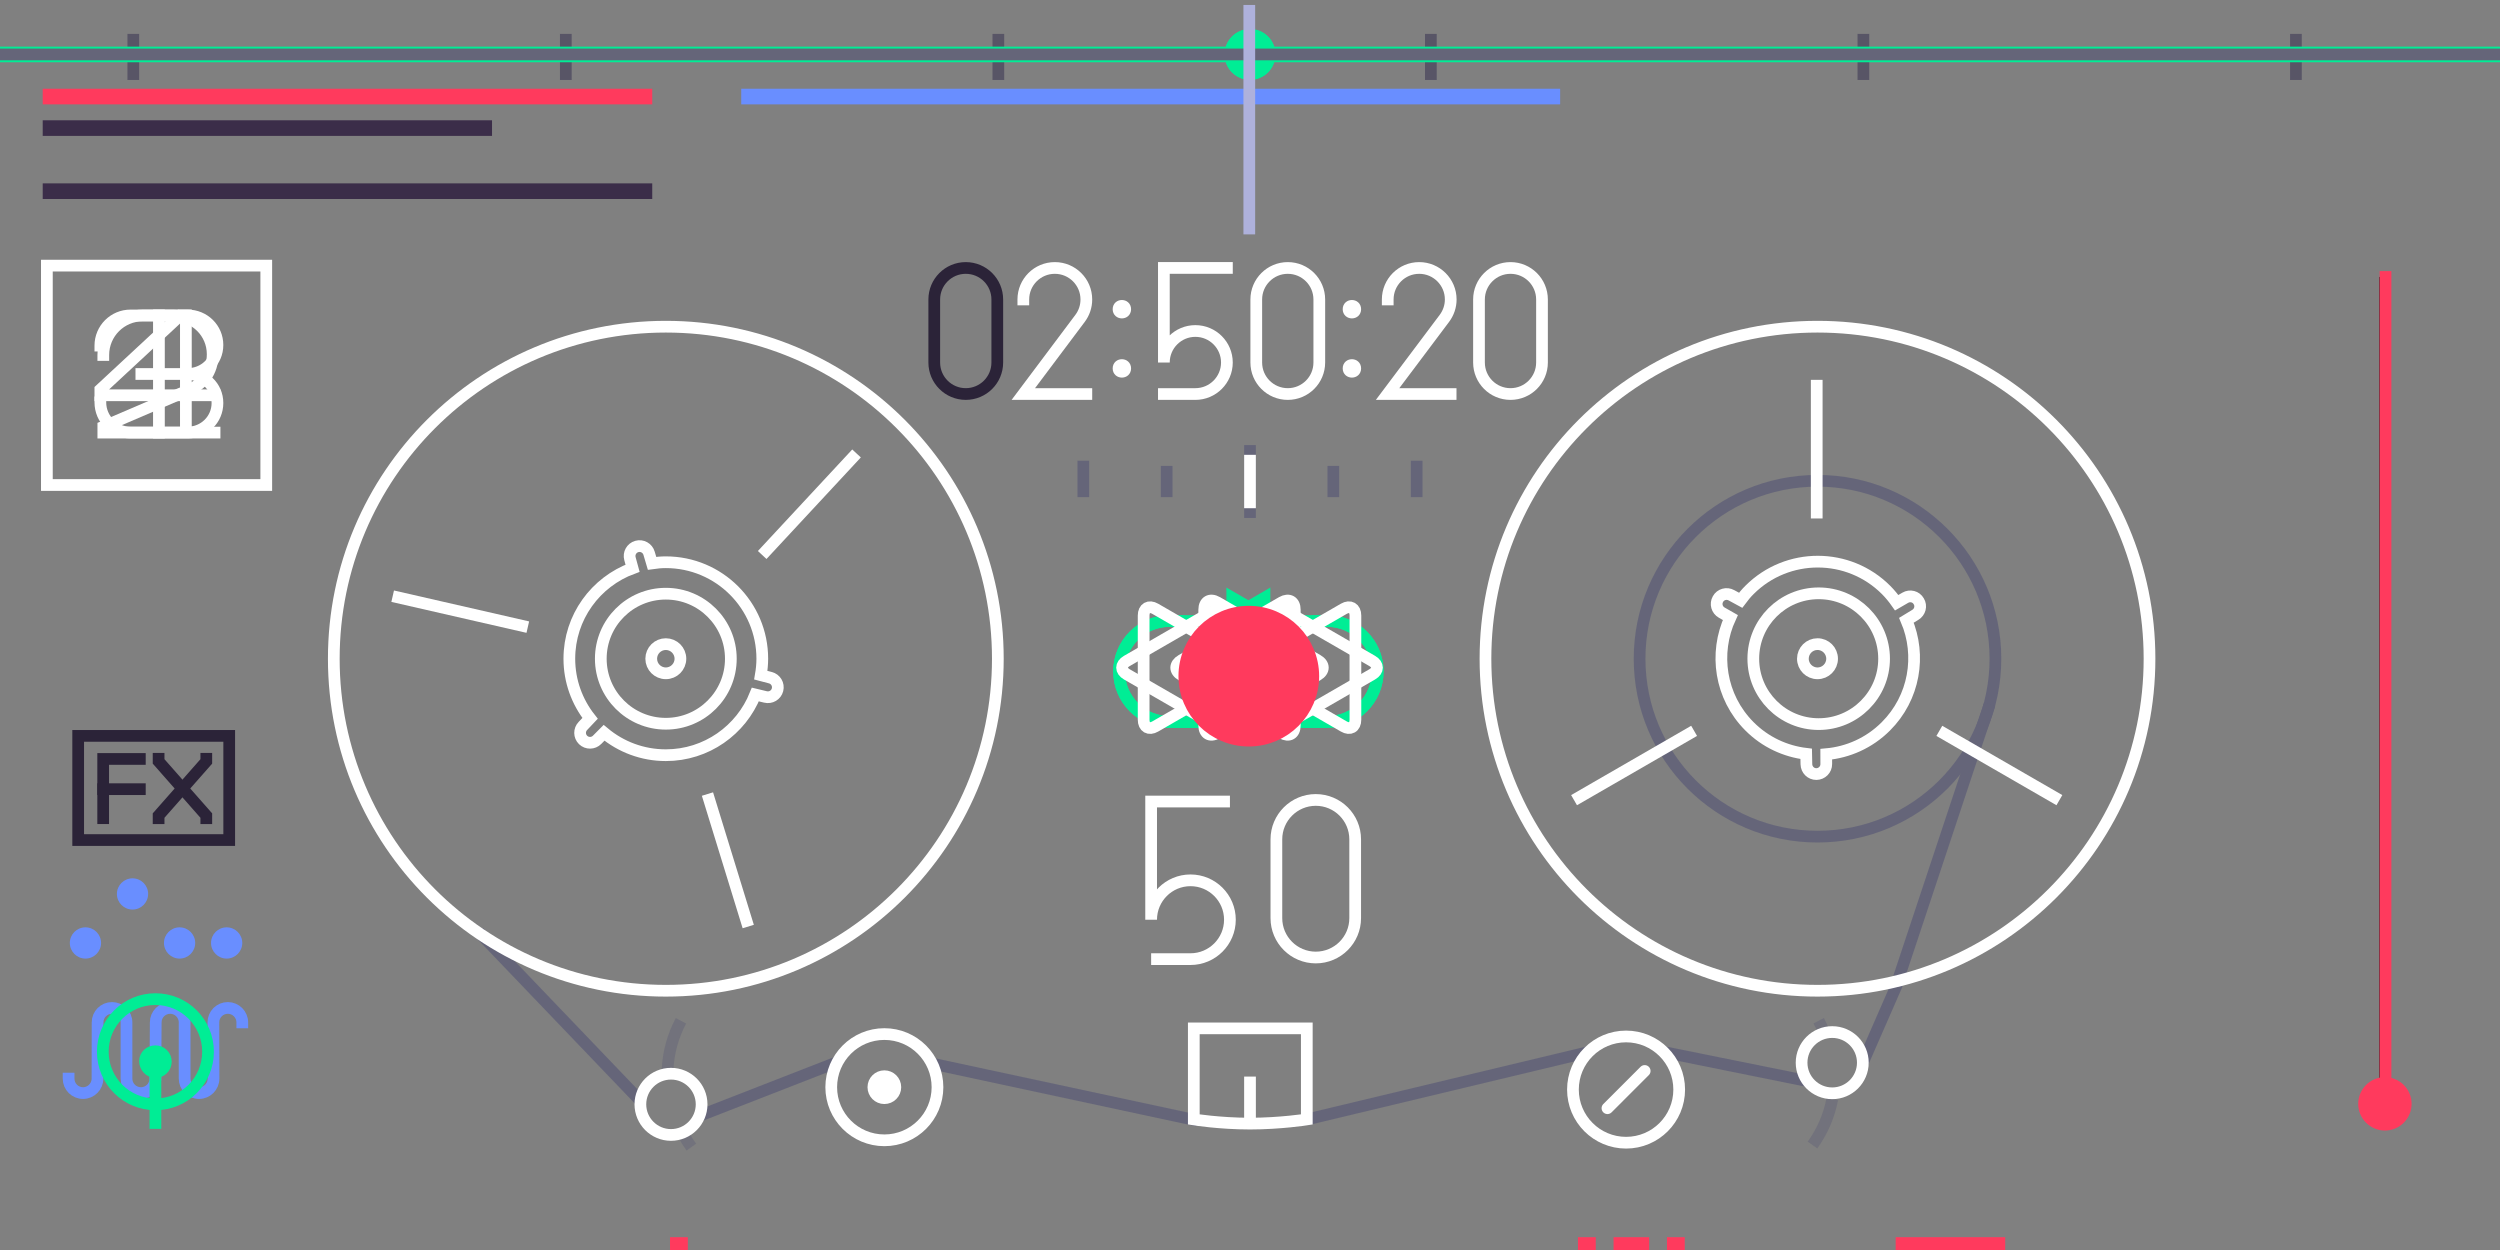 <?xml version="1.0" encoding="utf-8"?> <!-- Generator: Adobe Illustrator 14.0.0, SVG Export Plug-In . SVG Version: 6.00 Build 43363)  --> <!DOCTYPE svg PUBLIC "-//W3C//DTD SVG 1.1//EN" "http://www.w3.org/Graphics/SVG/1.1/DTD/svg11.dtd"> <svg version="1.1" id="Layer_1" xmlns="http://www.w3.org/2000/svg" xmlns:xlink="http://www.w3.org/1999/xlink" x="0px" y="0px"   width="320px" height="160px" viewBox="0 0 320 160" enable-background="new 0 0 320 160" xml:space="preserve"><rect x="0" y="0" width="320" height="160" fill="#808080" stroke="none"/> <g id="static">  <g>   <circle fill="#FFFFFF" stroke="#FFFFFF" stroke-linecap="square" cx="143.6" cy="39.578" r="0.678"/>   <circle fill="#FFFFFF" stroke="#FFFFFF" stroke-linecap="square" cx="143.6" cy="47.156" r="0.678"/>  </g>  <g>   <circle fill="#FFFFFF" stroke="#FFFFFF" stroke-linecap="square" cx="173.044" cy="39.578" r="0.678"/>   <circle fill="#FFFFFF" stroke="#FFFFFF" stroke-linecap="square" cx="173.044" cy="47.156" r="0.678"/>  </g>  <path opacity="0.5" fill="none" stroke="#656579" stroke-width="1.5" enable-background="new    " d="M 85.445,136.977 C 85.543,134.706 86.153,132.555 87.164,130.665"/>  <path opacity="0.5" fill="none" stroke="#656579" stroke-width="1.5" enable-background="new    " d="M 88.49,146.832 C 88.17,146.387 87.874,145.924 87.603,145.443"/>  <path opacity="0.5" fill="none" stroke="#656579" stroke-width="1.5" enable-background="new    " d="M 233.314,131.742 C 233.154,131.373 232.98,131.01 232.793,130.656"/>  <path opacity="0.5" fill="none" stroke="#656579" stroke-width="1.5" enable-background="new    " d="M 232.002,146.564 C 233.242,144.835 234.12,142.849 234.531,140.685"/>  <circle fill="none" stroke="#656579" stroke-width="1.5" cx="232.641" cy="84.316" r="22.774"/>  <g>   <line fill="none" stroke="#656579" stroke-width="1.5" x1="212.943" y1="134.658" x2="231.552" y2="138.422"/>   <line fill="none" stroke="#656579" stroke-width="1.5" x1="167.271" y1="143.29" x2="203.327" y2="134.658"/>   <line fill="none" stroke="#656579" stroke-width="1.5" x1="119.239" y1="136.127" x2="153.273" y2="143.436"/>   <line fill="none" stroke="#656579" stroke-width="1.5" x1="89.547" y1="142.818" x2="107.205" y2="135.939"/>   <line fill="none" stroke="#656579" stroke-width="1.5" x1="61.282" y1="119.301" x2="81.928" y2="140.867"/>  </g>  <line fill="none" stroke="#656579" stroke-width="1.5" x1="242.841" y1="125.959" x2="238.443" y2="136.023"/> </g> <line fill="none" stroke="#656579" stroke-width="1.5" x1="243.062" y1="125.096" x2="254.666" y2="90.17"/> <line fill="none" stroke="#4E2832" stroke-width="1.5" x1="305.268" y1="141.292" x2="305.268" y2="35.451"/> <g id="whitetapeparts">  <circle fill="none" stroke="#FFFFFF" stroke-width="1.5" cx="85.225" cy="84.316" r="42.499"/>  <circle fill="none" stroke="#FFFFFF" stroke-width="1.5" stroke-linecap="square" cx="232.639" cy="84.316" r="42.499"/>     <line fill="none" stroke="#FFFFFF" stroke-width="1.5" stroke-linecap="round" x1="205.753" y1="141.85" x2="210.52" y2="137.082"/>  <circle fill="none" stroke="#FFFFFF" stroke-width="1.5" cx="234.523" cy="136.023" r="3.92"/>  <circle fill="none" stroke="#FFFFFF" stroke-width="1.5" cx="113.198" cy="139.16" r="6.8"/>  <circle fill="#FFFFFF" stroke="#FFFFFF" stroke-width="1.5" cx="113.198" cy="139.16" r="1.406"/>  <circle fill="none" stroke="#FFFFFF" stroke-width="1.5" cx="85.887" cy="141.354" r="3.919"/>  <circle fill="none" stroke="#FFFFFF" stroke-width="1.5" cx="85.225" cy="84.316" r="8.323"/>  <circle fill="none" stroke="#FFFFFF" stroke-width="1.5" cx="232.793" cy="84.315" r="8.37"/>  <circle fill="none" stroke="#FFFFFF" stroke-width="1.5" cx="208.137" cy="139.467" r="6.8"/>  <line fill="none" stroke="#FFFFFF" stroke-width="1.5" x1="160.0" y1="143.823" x2="160.0" y2="137.802"/>  <g id="reelright">   <path fill="none" stroke="#FFFFFF" stroke-width="1.5" d="M 243.873,76.513 L 242.777,77.149 C 242.377,76.58 241.935,76.033 241.429,75.525 C 236.615,70.692 228.783,70.68 223.95,75.495 C 223.519,75.918 223.15,76.371 222.804,76.836 L 221.629,76.198 C 221.017,75.854 220.233,76.071 219.9,76.682 C 219.547,77.294 219.767,78.069 220.379,78.414 L 221.483,79.044 C 219.368,83.606 220.171,89.19 223.921,92.957 C 225.953,95 228.525,96.173 231.192,96.491 L 231.219,97.822 C 231.233,98.526 231.799,99.088 232.5,99.081 C 233.203,99.072 233.771,98.499 233.762,97.795 L 233.758,96.539 C 236.534,96.292 239.246,95.113 241.377,92.988 C 245.065,89.317 245.939,83.903 244.022,79.394 L 245.158,78.702 C 245.762,78.344 245.97,77.564 245.598,76.961 C 245.257,76.355 244.479,76.156 243.873,76.513 Z"/>   <line fill="none" stroke="#FFFFFF" stroke-width="1.5" x1="232.54" y1="66.364" x2="232.54" y2="48.621"/>   <line fill="none" stroke="#FFFFFF" stroke-width="1.5" x1="216.846" y1="93.549" x2="201.479" y2="102.421"/>   <line fill="none" stroke="#FFFFFF" stroke-width="1.5" x1="248.234" y1="93.55" x2="263.602" y2="102.42"/>  </g>  <g id="reelleft">   <line fill="none" stroke="#FFFFFF" stroke-width="1.5" x1="97.56" y1="71.039" x2="109.637" y2="58.041"/>   <line fill="none" stroke="#FFFFFF" stroke-width="1.5" x1="90.555" y1="101.638" x2="95.774" y2="118.596"/>   <line fill="none" stroke="#FFFFFF" stroke-width="1.5" x1="67.559" y1="80.272" x2="50.262" y2="76.313"/>   <path fill="none" stroke="#FFFFFF" stroke-width="1.5" d="M 98.605,86.743 L 97.381,86.42 C 97.499,85.734 97.573,85.035 97.573,84.316 C 97.573,77.496 92.045,71.966 85.224,71.966 C 84.624,71.966 84.038,72.024 83.463,72.107 L 83.084,70.826 C 82.893,70.151 82.191,69.756 81.515,69.947 S 80.446,70.839 80.635,71.515 L 80.968,72.736 C 76.249,74.472 72.876,78.994 72.876,84.316 C 72.876,87.199 73.873,89.848 75.53,91.949 L 74.614,92.917 C 74.124,93.42 74.133,94.223 74.635,94.715 C 75.138,95.205 75.943,95.194 76.434,94.692 L 77.319,93.8 C 79.462,95.588 82.216,96.665 85.225,96.665 C 90.425,96.665 94.866,93.447 96.685,88.897 L 97.977,89.207 C 98.658,89.38 99.35,88.97 99.523,88.289 C 99.698,87.609 99.286,86.916 98.605,86.743 Z"/>  </g>  <circle id="reelrightmid" fill="none" stroke="#FFFFFF" stroke-width="1.5" cx="232.639" cy="84.316" r="1.869"/>  <circle id="reelleftmid" fill="none" stroke="#FFFFFF" stroke-width="1.5" cx="85.225" cy="84.316" r="1.868"/>  <path id="tapehead_14_" fill="none" stroke="#FFFFFF" stroke-width="1.5" d="M 167.271,131.63 L 167.271,143.29 S 163.875,143.823 160,143.823 S 152.807,143.29 152.807,143.29 L 152.807,131.63 L 167.271,131.63 Z"/> </g> <g id="grid">  <line fill="none" stroke="#585566" stroke-width="1.5" x1="72.425" y1="10.238" x2="72.425" y2="4.338"/>  <line fill="none" stroke="#585566" stroke-width="1.5" x1="127.788" y1="10.238" x2="127.788" y2="4.338"/>  <line fill="none" stroke="#585566" stroke-width="1.5" x1="17.062" y1="10.238" x2="17.062" y2="4.338"/>  <line fill="none" stroke="#585566" stroke-width="1.5" x1="238.514" y1="10.238" x2="238.514" y2="4.338"/>  <line fill="none" stroke="#585566" stroke-width="1.5" x1="293.877" y1="10.238" x2="293.877" y2="4.338"/>  <line fill="none" stroke="#585566" stroke-width="1.5" x1="183.15" y1="10.238" x2="183.15" y2="4.338"/> </g> <path id="frame_x5F_lsd" fill="none" stroke="#FFFFFF" stroke-width="1.5" stroke-linecap="square" d="M 197.376,46.402 C 197.376,48.629 195.568,50.436 193.343,50.436 C 191.115,50.436 189.311,48.629 189.311,46.402 L 189.311,38.334 C 189.311,36.105 191.123,34.299 193.343,34.299 C 195.571,34.299 197.376,36.106 197.376,38.334 L 197.376,46.402 Z"/> <path id="second_x5F_lsd" fill="none" stroke="#FFFFFF" stroke-width="1.5" stroke-linecap="square" d="M 168.87,46.402 C 168.87,48.629 167.062,50.436 164.835,50.436 C 162.609,50.436 160.802,48.629 160.802,46.402 L 160.802,38.334 C 160.802,36.105 162.612,34.299 164.835,34.299 C 167.064,34.299 168.87,36.106 168.87,38.334 L 168.87,46.402 Z"/> <path id="minute_x5F_lsd" fill="none" stroke="#FFFFFF" stroke-width="1.5" stroke-linecap="square" d="M 139.052,50.436 L 130.983,50.436 L 138.246,40.754 C 138.753,40.078 139.052,39.241 139.052,38.334 C 139.052,36.105 137.248,34.299 135.019,34.299 C 132.791,34.299 130.985,36.106 130.985,38.334"/> <path id="frame_x5F_msd" fill="none" stroke="#FFFFFF" stroke-width="1.5" stroke-linecap="square" d="M 185.68,50.436 L 177.61,50.436 L 184.881,40.754 C 185.387,40.078 185.693,39.241 185.693,38.334 C 185.693,36.105 183.881,34.299 181.66,34.299 C 179.431,34.299 177.629,36.106 177.629,38.334"/> <path id="minute_x5F_msd" fill="none" stroke="#2B2338" stroke-width="1.5" stroke-linecap="square" d="M 127.653,46.402 C 127.653,48.629 125.845,50.435 123.618,50.435 C 121.392,50.435 119.585,48.628 119.585,46.402 L 119.585,38.334 C 119.585,36.105 121.395,34.299 123.618,34.299 C 125.847,34.299 127.653,36.106 127.653,38.334 L 127.653,46.402 Z"/> <path id="second_x5F_msd" fill="none" stroke="#FFFFFF" stroke-width="1.5" stroke-linecap="square" d="M 157.045,34.298 L 148.976,34.298 L 148.976,46.401 C 148.976,44.173 150.782,42.367 153.006,42.367 C 155.235,42.367 157.043,44.174 157.043,46.401 C 157.043,48.63 155.234,50.436 153.006,50.436 L 148.976,50.436"/> <g id="tapespeed">  <path fill="none" stroke="#FFFFFF" stroke-width="1.5" d="M 173.463,117.521 C 173.463,120.304 171.203,122.562 168.419,122.562 C 165.637,122.562 163.377,120.304 163.377,117.521 L 163.377,107.437 C 163.377,104.651 165.639,102.393 168.419,102.393 C 171.205,102.393 173.463,104.652 173.463,107.437 L 173.463,117.521 M 173.463,117.521 L 173.463,117.521 Z"/>  <path fill="none" stroke="#FFFFFF" stroke-width="1.5" d="M 157.432,102.596 L 147.345,102.596 L 147.345,117.724 C 147.345,114.941 149.603,112.681 152.383,112.681 C 155.169,112.681 157.429,114.941 157.429,117.724 C 157.429,120.502 155.167,122.769 152.383,122.769 L 147.345,122.769"/> </g> <g id="clips">  <line fill="none" stroke="#3B2D49" stroke-width="2" x1="5.467" y1="167.434" x2="51.707" y2="167.434"/>  <g>       <line id="track_x5F_semiactive_15_" fill="none" stroke="#FF3A5D" stroke-width="2" x1="5.467" y1="12.359" x2="83.487" y2="12.359"/>   <line id="track_x5F_active" fill="none" stroke="#698EFF" stroke-width="2" x1="94.878" y1="12.359" x2="199.698" y2="12.359"/>   <line fill="none" stroke="#FF3A5D" stroke-width="2" x1="201.979" y1="159.359" x2="204.255" y2="159.359"/>   <line fill="none" stroke="#FF3A5D" stroke-width="2" x1="85.762" y1="159.359" x2="88.042" y2="159.359"/>   <line fill="none" stroke="#FF3A5D" stroke-width="2" x1="213.37" y1="159.359" x2="215.646" y2="159.359"/>   <line fill="none" stroke="#FF3A5D" stroke-width="2" x1="206.535" y1="159.359" x2="211.094" y2="159.359"/>   <line fill="none" stroke="#FF3A5D" stroke-width="2" x1="242.645" y1="159.359" x2="256.667" y2="159.359"/>  </g>  <g>   <line id="_x3C_Path_x3E__1_" fill="none" stroke="#3B2D49" stroke-width="2" x1="5.467" y1="24.471" x2="83.487" y2="24.471"/>   <line id="_x3C_Path_x3E_" fill="none" stroke="#3B2D49" stroke-width="2" x1="94.878" y1="171.471" x2="199.698" y2="171.471"/>   <line fill="none" stroke="#3B2D49" stroke-width="2" x1="201.979" y1="171.471" x2="204.255" y2="171.471"/>   <line fill="none" stroke="#3B2D49" stroke-width="2" x1="85.762" y1="171.471" x2="88.042" y2="171.471"/>   <line fill="none" stroke="#3B2D49" stroke-width="2" x1="213.37" y1="171.471" x2="215.646" y2="171.471"/>   <line fill="none" stroke="#3B2D49" stroke-width="2" x1="206.535" y1="171.471" x2="211.094" y2="171.471"/>   <line fill="none" stroke="#3B2D49" stroke-width="2" x1="242.645" y1="171.471" x2="256.667" y2="171.471"/>  </g>  <g>   <line fill="none" stroke="#3B2D49" stroke-width="2" x1="311.398" y1="163.396" x2="265.779" y2="163.396"/>   <line fill="none" stroke="#3B2D49" stroke-width="2" x1="254.387" y1="163.396" x2="149.566" y2="163.396"/>   <line id="track_x5F_inactive" fill="none" stroke="#3B2D49" stroke-width="2" x1="62.979" y1="16.396" x2="5.467" y2="16.396"/>   <line fill="none" stroke="#3B2D49" stroke-width="2" x1="90.1" y1="163.396" x2="65.254" y2="163.396"/>   <line fill="none" stroke="#3B2D49" stroke-width="2" x1="147.287" y1="163.396" x2="145.01" y2="163.396"/>   <line fill="none" stroke="#3B2D49" stroke-width="2" x1="263.502" y1="163.396" x2="261.227" y2="163.396"/>   <line fill="none" stroke="#3B2D49" stroke-width="2" x1="135.894" y1="163.396" x2="133.618" y2="163.396"/>   <line fill="none" stroke="#3B2D49" stroke-width="2" x1="142.73" y1="163.396" x2="138.174" y2="163.396"/>   <line fill="none" stroke="#3B2D49" stroke-width="2" x1="106.621" y1="163.396" x2="92.599" y2="163.396"/>  </g> </g> <path id="synth_16_" fill="none" stroke="#698EFF" stroke-width="1.5" stroke-linecap="square" d="M 31.012,130.869 C 31.012,129.848 30.182,129.015 29.164,129.015 C 28.143,129.015 27.313,129.833 27.313,130.869 L 27.331,138.06 C 27.331,139.081 26.501,139.914 25.48,139.914 C 24.458,139.914 23.631,139.089 23.631,138.06 L 23.631,130.869 C 23.631,129.848 22.802,129.015 21.782,129.015 C 20.76,129.015 19.933,129.833 19.933,130.869 L 19.889,138.06 C 19.889,139.081 19.061,139.914 18.041,139.914 C 17.02,139.914 16.191,139.089 16.191,138.06 L 16.191,130.869 C 16.191,129.848 15.363,129.015 14.342,129.015 C 13.32,129.015 12.491,129.833 12.491,130.869 L 12.477,138.06 C 12.477,139.081 11.649,139.914 10.63,139.914 C 9.607,139.914 8.78,139.089 8.78,138.06"/> <line id="mixervol" fill="none" stroke="#FF3A5D" stroke-width="1.5" stroke-linecap="square" x1="305.346" y1="141.129" x2="305.346" y2="35.451"/> <circle id="reclevel" fill="#FF3A5D" stroke="#FF3A5D" stroke-width="1.5" cx="305.268" cy="141.292" r="2.667"/> <line id="loop_x5F_line" fill="none" stroke="#00ED95" stroke-width="2" x1="0.0" y1="6.969" x2="320.0" y2="6.969"/> <g id="tapecurrspeedbox">  <line fill="none" stroke="#656579" stroke-width="1.5" x1="181.334" y1="63.635" x2="181.334" y2="58.968"/>  <line fill="none" stroke="#656579" stroke-width="1.5" x1="138.667" y1="58.968" x2="138.667" y2="63.635"/>  <line fill="none" stroke="#656579" stroke-width="1.5" x1="160.0" y1="66.301" x2="160.0" y2="56.968"/>  <line fill="none" stroke="#656579" stroke-width="1.5" x1="149.334" y1="63.635" x2="149.334" y2="59.634"/>  <line fill="none" stroke="#656579" stroke-width="1.5" x1="170.668" y1="63.635" x2="170.668" y2="59.634"/> </g> <line id="tapecurrspeed" fill="none" stroke="#FFFFFF" stroke-width="1.5" stroke-linecap="square" x1="160.0" y1="64.302" x2="160.0" y2="58.968"/> <circle id="loopout" fill="#00ED95" stroke="#00ED95" stroke-width="1.5" cx="160.0" cy="6.969" r="2.5"/> <circle id="loopin" fill="#00ED95" stroke="#00ED95" stroke-width="1.5" cx="160.001" cy="6.969" r="2.5"/> <g id="fx">  <g>   <polyline fill="none" stroke="#2B2338" stroke-width="1.5" stroke-linecap="square" points="13.207,104.727 13.207,97.146 17.901,97.146"/>       <line fill="none" stroke="#2B2338" stroke-width="1.5" stroke-linecap="square" x1="13.207" y1="101.014" x2="17.901" y2="101.014"/>  </g>  <g>   <polyline fill="none" stroke="#2B2338" stroke-width="1.5" stroke-linecap="square" points="20.301,97.127 20.301,97.461 26.406,104.394 26.406,104.727"/>   <polyline fill="none" stroke="#2B2338" stroke-width="1.5" stroke-linecap="square" points="20.301,104.727 20.301,104.394 26.406,97.461 26.406,97.127"/>  </g>     <rect x="10.007" y="94.193" fill="none" stroke="#2B2338" stroke-width="1.5" stroke-linecap="square" width="19.332" height="13.334"/> </g> <g id="seq">  <path fill="#698EFF" d="M 12.937,120.697 C 12.937,121.801 12.041,122.699 10.939,122.699 C 9.834,122.699 8.938,121.803 8.938,120.697 S 9.834,118.699 10.939,118.699 C 12.041,118.699 12.937,119.598 12.937,120.697 Z"/>  <path fill="#698EFF" d="M 18.961,114.422 C 18.961,115.529 18.065,116.424 16.963,116.424 C 15.858,116.424 14.962,115.529 14.962,114.422 C 14.962,113.32 15.858,112.426 16.963,112.426 C 18.065,112.426 18.961,113.32 18.961,114.422 Z"/>  <path fill="#698EFF" d="M 24.986,120.697 C 24.986,121.801 24.09,122.699 22.987,122.699 C 21.882,122.699 20.987,121.803 20.987,120.697 S 21.883,118.699 22.987,118.699 C 24.09,118.699 24.986,119.598 24.986,120.697 Z"/>  <path fill="#698EFF" d="M 31.011,120.697 C 31.011,121.801 30.115,122.699 29.013,122.699 C 27.908,122.699 27.012,121.803 27.012,120.697 S 27.908,118.699 29.013,118.699 C 30.115,118.699 31.011,119.598 31.011,120.697 Z"/> </g> <g id="trackno">  <polyline id="track4" fill="none" stroke="#FFFFFF" stroke-width="1.5" stroke-linecap="square" points="27.444,50.596 12.844,50.596 12.844,49.862 23.065,40.374 23.792,40.374 23.792,54.971"/>  <path id="track3" fill="none" stroke="#FFFFFF" stroke-width="1.5" stroke-linecap="square" d="M 12.846,44.237 C 12.846,42.105 14.576,40.378 16.708,40.378 L 24.02,40.378 C 26.126,40.378 27.834,42.054 27.834,44.16 C 27.834,46.27 26.126,47.873 24.02,47.873 L 17.342,47.873 L 24.02,47.873 C 26.126,47.873 27.834,49.477 27.834,51.585 C 27.834,53.692 26.126,55.369 24.02,55.369 L 16.708,55.369 C 14.575,55.369 12.846,53.641 12.846,51.507"/>  <path id="track2" fill="none" stroke="#FFFFFF" stroke-width="1.5" stroke-linecap="square" d="M 13.222,45.443 C 13.222,42.646 15.488,40.378 18.285,40.378 L 22.212,40.378 C 24.982,40.378 27.223,42.575 27.223,45.342 C 27.223,47.584 25.96,49.327 23.712,50.12 L 13.225,54.62 L 13.225,55.372 L 27.463,55.372"/>     <line id="track1" fill="none" stroke="#FFFFFF" stroke-width="1.5" stroke-linecap="square" x1="20.342" y1="40.378" x2="20.342" y2="55.367"/>  <rect x="6.0" y="34.0" fill="none" stroke="#FFFFFF" stroke-width="1.5" width="28.082" height="28.081"/> </g> <g>  <g id="loop_x5F_rev">   <path fill="none" stroke="#00ED95" stroke-width="1.5" d="M 167.941,79.483 L 169.879,79.483 C 173.449,79.483 176.348,82.379 176.348,85.95 C 176.348,89.517 173.452,92.413 169.879,92.413 L 149.706,92.413 C 146.136,92.413 143.239,89.519 143.239,85.95 C 143.239,82.379 146.135,79.486 149.706,79.486 L 157.577,79.486"/>   <polygon fill="#00ED95" stroke="#00ED95" stroke-width="1.5" points="157.729,76.505 162.895,79.486 157.729,82.469"/>  </g>  <g id="loop_x5F_fwd">   <path fill="none" stroke="#00ED95" stroke-width="1.5" d="M 162.009,79.486 L 169.88,79.486 C 173.45,79.486 176.348,82.379 176.348,85.95 C 176.348,89.519 173.452,92.413 169.88,92.413 L 149.707,92.413 C 146.137,92.413 143.24,89.517 143.24,85.95 C 143.24,82.379 146.136,79.483 149.707,79.483 L 151.645,79.483"/>   <polygon fill="#00ED95" stroke="#00ED95" stroke-width="1.5" points="161.855,82.469 156.693,79.486 161.855,76.505"/>  </g>  <path id="play_x5F_fwd" fill="none" stroke="#FFFFFF" stroke-width="1.5" stroke-linecap="square" d="M 154.141,78.047 C 154.141,76.995 154.888,76.565 155.798,77.092 L 168.641,84.503 C 169.55,85.025 169.55,85.888 168.641,86.411 L 155.798,93.827 C 154.888,94.35 154.141,93.921 154.141,92.873 L 154.141,78.047 Z"/>  <path id="play_x5F_rev" fill="none" stroke="#FFFFFF" stroke-width="1.5" stroke-linecap="square" d="M 165.732,92.87 C 165.732,93.924 164.99,94.353 164.08,93.825 L 151.236,86.415 C 150.328,85.893 150.328,85.03 151.236,84.507 L 164.08,77.09 C 164.99,76.566 165.732,76.997 165.732,78.045 L 165.732,92.87 Z"/>  <g id="seek_x5F_fwd">   <path fill="none" stroke="#FFFFFF" stroke-width="1.5" stroke-linecap="square" d="M 162.591,78.785 C 162.591,77.843 163.264,77.455 164.079,77.927 L 175.641,84.601 C 176.456,85.073 176.456,85.849 175.641,86.319 L 164.079,92.988 C 163.264,93.464 162.591,93.077 162.591,92.13 L 162.591,78.785 Z"/>   <path fill="none" stroke="#FFFFFF" stroke-width="1.5" stroke-linecap="square" d="M 146.386,78.785 C 146.386,77.843 147.06,77.455 147.874,77.927 L 159.433,84.601 C 160.251,85.073 160.251,85.849 159.433,86.319 L 147.874,92.988 C 147.058,93.464 146.386,93.077 146.386,92.13 L 146.386,78.785 Z"/>  </g>  <g id="seek_x5F_rev">   <path fill="none" stroke="#FFFFFF" stroke-width="1.5" stroke-linecap="square" d="M 157.287,92.13 C 157.287,93.077 156.615,93.464 155.798,92.987 L 144.238,86.318 C 143.42,85.848 143.42,85.072 144.238,84.6 L 155.798,77.926 C 156.615,77.454 157.287,77.843 157.287,78.784 L 157.287,92.13 Z"/>   <path fill="none" stroke="#FFFFFF" stroke-width="1.5" stroke-linecap="square" d="M 173.493,92.13 C 173.493,93.077 172.82,93.464 172.003,92.987 L 160.444,86.318 C 159.627,85.848 159.627,85.072 160.444,84.6 L 172.003,77.926 C 172.82,77.454 173.493,77.843 173.493,78.784 L 173.493,92.13 Z"/>  </g>  <g id="rec">   <circle fill="#FF3A5D" stroke="#FF3A5D" stroke-width="2" cx="159.847" cy="86.549" r="8.003"/>  </g> </g> <g id="drum">  <circle fill="none" stroke="#00ED95" stroke-width="1.5" cx="19.894" cy="134.623" r="6.736"/>  <path fill="#00ED95" stroke="#00ED95" stroke-width="1.5" d="M 21.229,135.891 C 21.229,136.629 20.63,137.225 19.896,137.225 C 19.16,137.225 18.562,136.563 18.562,135.829 C 18.562,135.1 19.159,134.558 19.896,134.558 C 20.632,134.557 21.229,135.156 21.229,135.891 Z"/>  <line fill="none" stroke="#00ED95" stroke-width="1.5" x1="19.894" y1="144.494" x2="19.894" y2="135.957"/> </g> <line id="ghost_x5F_line" fill="none" stroke="#656579" stroke-width="1.5" stroke-linecap="square" x1="0.0" y1="6.969" x2="320.0" y2="6.969"/> <line id="centerline_23_" fill="none" stroke="#AEB1DC" stroke-width="1.5" x1="159.91" y1="30.0" x2="159.91" y2="0.635"/> </svg> <!-- patched with op1repacker -->